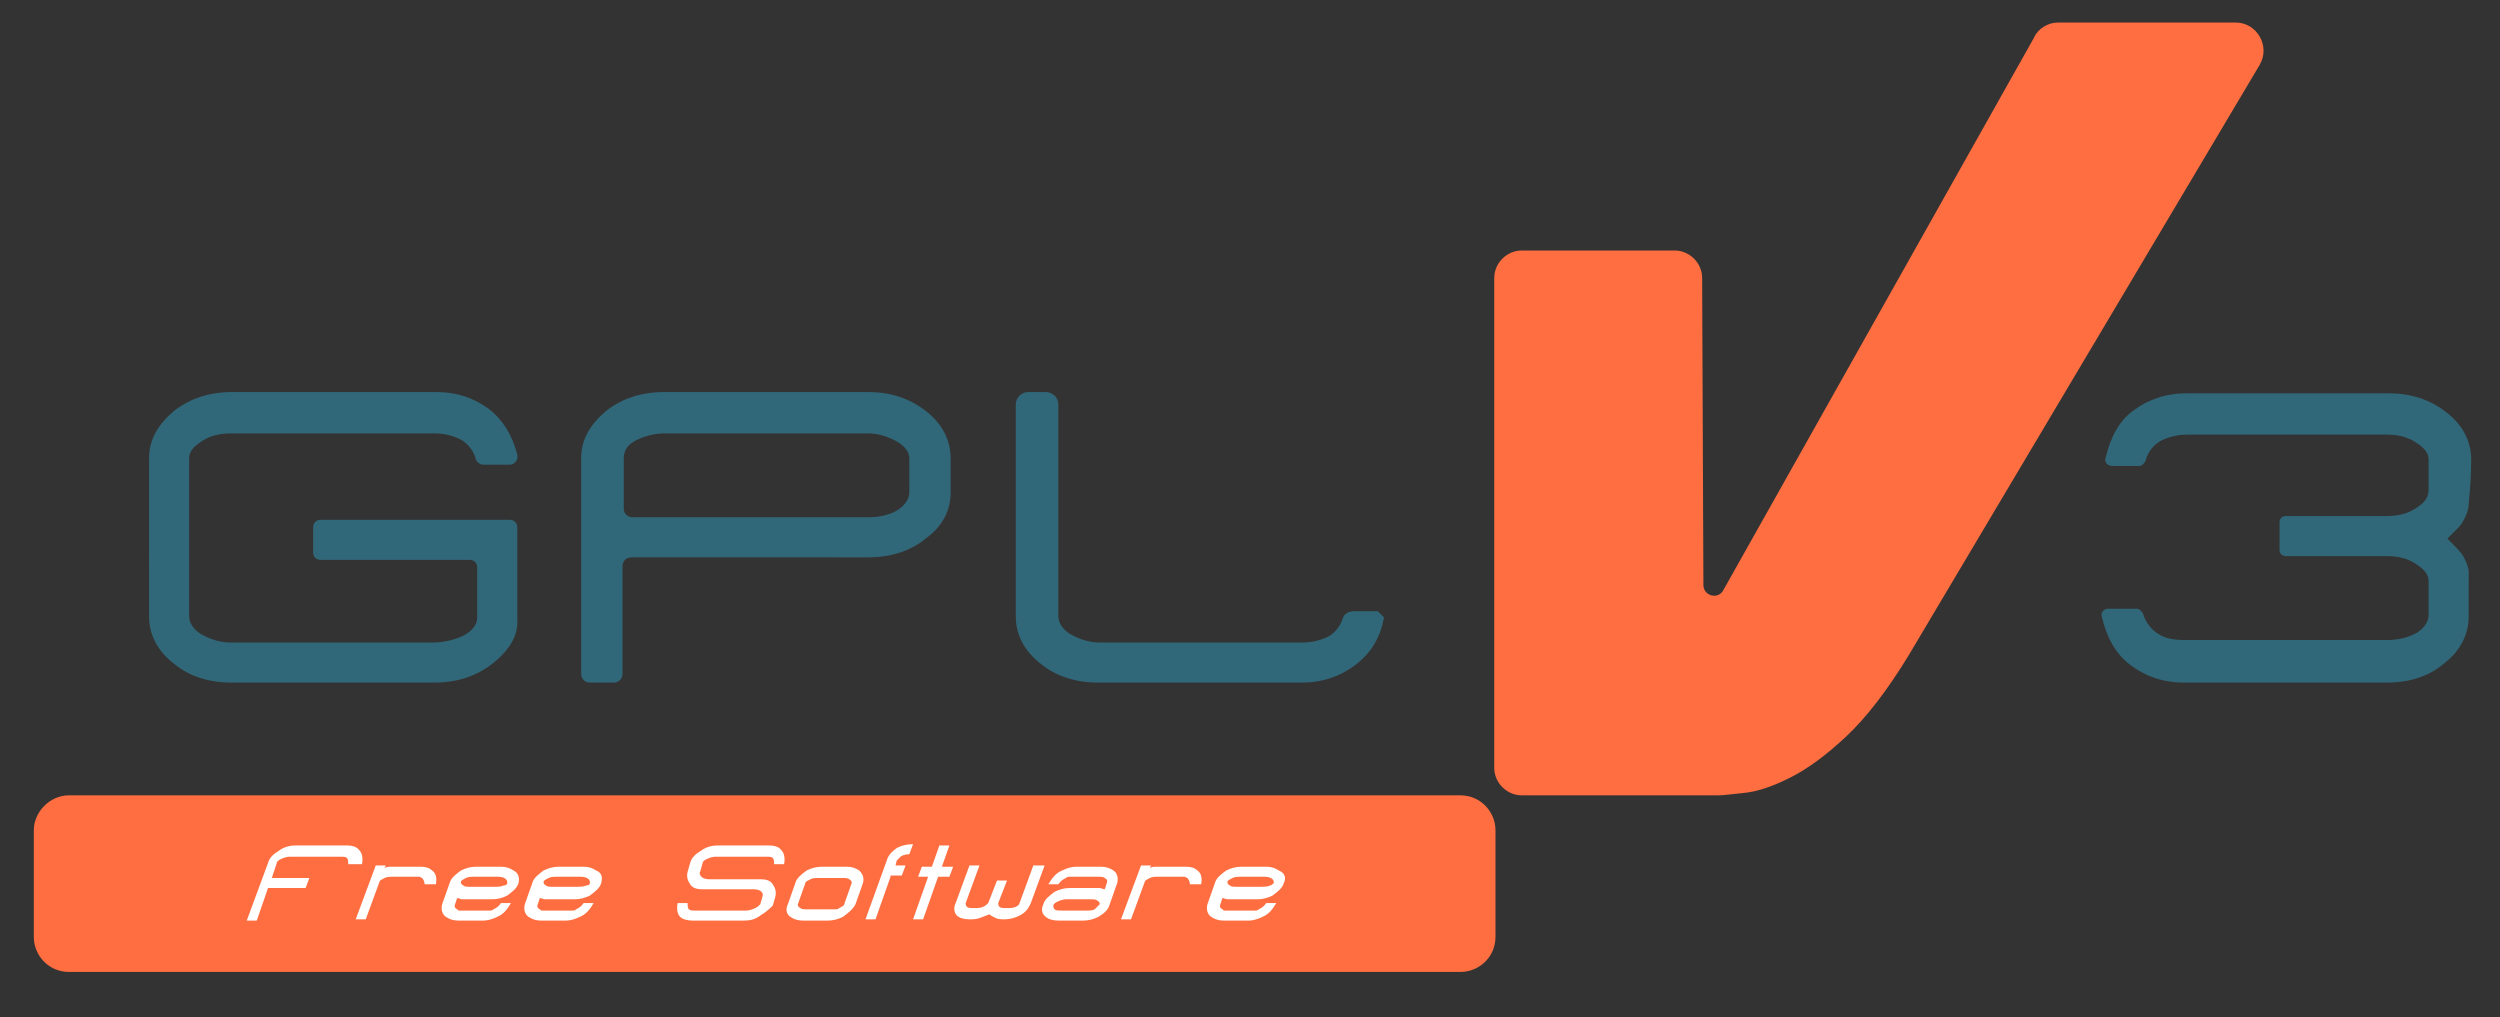 <svg xmlns="http://www.w3.org/2000/svg" id="Capa_1" x="0" y="0" version="1.1" viewBox="0 0 199.6 81.2" style="enable-background:new 0 0 199.6 81.2" xml:space="preserve"><rect x="0" y="0" width="199.6" height="81.2" fill="#333333" stroke="none"/><style type="text/css">.st0{fill:#ff6e40}.st1{fill:#fff}.st2{fill:#316879}</style><g><path d="M164.3,1.8h14.2c1.7,0,2.8,1.9,1.9,3.4l-28,47.1c-1.7,2.8-3.4,5-5,6.5s-3.1,2.6-4.5,3.3s-2.6,1.1-3.6,1.2 c-1,0.1-1.7,0.2-2.1,0.2h-15.7c-1.2,0-2.2-1-2.2-2.2V22.2c0-1.2,1-2.2,2.2-2.2h12.2c1.2,0,2.2,1,2.2,2.2l0.1,24.5 c0,0.9,1.2,1.2,1.6,0.4L162.4,3C162.7,2.3,163.5,1.8,164.3,1.8z" class="st0"/><path d="M5.5,63.5h111.1c1.6,0,2.8,1.3,2.8,2.8v8.5c0,1.6-1.3,2.8-2.8,2.8H5.5c-1.6,0-2.8-1.3-2.8-2.8v-8.5 C2.7,64.8,4,63.5,5.5,63.5z" class="st0"/><path d="M27.8,69c0-0.2,0-0.4-0.1-0.5s-0.3-0.1-0.5-0.1h-4.1c-0.2,0-0.5,0.1-0.7,0.2c-0.2,0.1-0.3,0.2-0.3,0.3 l-0.4,1.2h3l-0.3,0.8h-3l-0.9,2.6h-0.8l1.7-4.6c0.1-0.4,0.4-0.7,0.9-1c0.4-0.3,0.9-0.4,1.3-0.4h4.1c0.4,0,0.8,0.1,1,0.4 c0.2,0.2,0.3,0.6,0.2,1.1H27.8z" class="st1"/><path d="M33.9,70.6c0-0.2-0.1-0.4-0.2-0.5c-0.1,0-0.1-0.1-0.2-0.1s-0.2,0-0.2,0h-2c-0.2,0-0.4,0-0.6,0.1 s-0.4,0.2-0.4,0.3l-1.1,3h-0.8l1.6-4.3h0.8l-0.1,0.2c0.2-0.1,0.3-0.1,0.5-0.1c0.1,0,0.3,0,0.4,0h2c0.4,0,0.7,0.1,0.9,0.3 c0.3,0.2,0.4,0.6,0.3,1.1H33.9z" class="st1"/><path d="M41.4,70.5c-0.1,0.4-0.5,0.7-0.9,1c-0.4,0.2-0.8,0.3-1.2,0.3h-2c-0.1,0-0.3,0-0.4,0c-0.1,0-0.3-0.1-0.4-0.1 l-0.2,0.6c0,0.1,0,0.2,0.2,0.3c0.1,0.1,0.1,0.1,0.2,0.1c0.1,0,0.2,0,0.2,0h2c0.1,0,0.2,0,0.2,0c0.1,0,0.2,0,0.3-0.1 c0.2-0.1,0.4-0.2,0.6-0.5h0.8c-0.3,0.5-0.6,0.9-1.1,1.1c-0.4,0.2-0.8,0.3-1.1,0.3h-2c-0.4,0-0.7-0.1-1-0.3s-0.4-0.6-0.3-1l0.6-1.7 c0.1-0.4,0.5-0.7,0.9-1c0.4-0.2,0.8-0.3,1.2-0.3h2c0.4,0,0.7,0.1,1,0.3C41.4,69.7,41.5,70.1,41.4,70.5z M40.5,70.5 c0-0.1,0-0.2-0.1-0.3S40.1,70,39.8,70h-2c-0.2,0-0.4,0-0.6,0.1s-0.4,0.2-0.4,0.3s0,0.2,0.2,0.3c0.1,0.1,0.3,0.1,0.5,0.1h2 c0.2,0,0.5,0,0.7-0.1C40.4,70.7,40.5,70.6,40.5,70.5z" class="st1"/><path d="M48,70.5c-0.1,0.4-0.5,0.7-0.9,1c-0.4,0.2-0.8,0.3-1.2,0.3h-2c-0.1,0-0.3,0-0.4,0c-0.1,0-0.3-0.1-0.4-0.1 l-0.2,0.6c0,0.1,0,0.2,0.2,0.3c0.1,0.1,0.1,0.1,0.2,0.1c0.1,0,0.2,0,0.2,0h2c0.1,0,0.2,0,0.2,0c0.1,0,0.2,0,0.3-0.1 c0.2-0.1,0.4-0.2,0.6-0.5h0.8c-0.3,0.5-0.6,0.9-1.1,1.1c-0.4,0.2-0.8,0.3-1.1,0.3h-2c-0.4,0-0.7-0.1-1-0.3s-0.4-0.6-0.3-1l0.6-1.7 c0.1-0.4,0.5-0.7,0.9-1c0.4-0.2,0.8-0.3,1.2-0.3h2c0.4,0,0.7,0.1,1,0.3C48.1,69.7,48.1,70.1,48,70.5z M47.1,70.5 c0-0.1,0-0.2-0.1-0.3S46.7,70,46.4,70h-2c-0.2,0-0.4,0-0.6,0.1c-0.2,0.1-0.4,0.2-0.4,0.3s0,0.2,0.2,0.3c0.1,0.1,0.3,0.1,0.5,0.1h2 c0.2,0,0.5,0,0.7-0.1C47,70.7,47.1,70.6,47.1,70.5z" class="st1"/><path d="M60.7,73.1c-0.4,0.3-0.8,0.4-1.3,0.4h-4.1c-0.4,0-0.8-0.1-1-0.3s-0.3-0.6-0.2-1.1h0.8c0,0.2,0,0.4,0.1,0.5 s0.3,0.1,0.5,0.1h4.1c0.2,0,0.5-0.1,0.7-0.2c0.2-0.1,0.3-0.2,0.4-0.3l0.2-0.7c0-0.1,0-0.2-0.1-0.3S60.5,71,60.2,71h-4.1 c-0.5,0-0.8-0.1-1-0.4c-0.2-0.3-0.3-0.6-0.2-1l0.2-0.7c0.1-0.4,0.4-0.7,0.9-1c0.4-0.3,0.9-0.4,1.3-0.4h4.1c0.4,0,0.8,0.1,1,0.4 c0.2,0.2,0.3,0.6,0.2,1.1h-0.8c0-0.2,0-0.4-0.1-0.5s-0.3-0.1-0.5-0.1h-4.1c-0.2,0-0.5,0.1-0.7,0.2c-0.2,0.1-0.3,0.2-0.3,0.3 l-0.2,0.7c-0.1,0.1,0,0.3,0.1,0.4c0.1,0.1,0.3,0.2,0.6,0.2h4.1c0.5,0,0.8,0.1,1,0.4c0.2,0.3,0.3,0.6,0.2,1l-0.2,0.7 C61.5,72.5,61.2,72.8,60.7,73.1z" class="st1"/><path d="M67.3,73.2c-0.4,0.2-0.8,0.3-1.2,0.3h-2c-0.4,0-0.7-0.1-1-0.3s-0.4-0.6-0.2-1l0.6-1.7c0.1-0.4,0.5-0.7,0.9-1 c0.4-0.2,0.8-0.3,1.2-0.3h2c0.4,0,0.7,0.1,1,0.3c0.3,0.3,0.4,0.6,0.3,1l-0.6,1.7C68.1,72.6,67.7,72.9,67.3,73.2z M68,70.5 c0-0.1,0-0.2-0.2-0.3c-0.1-0.1-0.3-0.1-0.5-0.1h-2c-0.2,0-0.4,0-0.6,0.1s-0.4,0.2-0.4,0.3l-0.6,1.7c0,0.1,0,0.2,0.2,0.3 c0.1,0.1,0.3,0.1,0.5,0.1h2c0.1,0,0.2,0,0.3,0c0.1,0,0.2,0,0.3-0.1c0.2-0.1,0.4-0.2,0.4-0.3L68,70.5z" class="st1"/><path d="M71.1,70l-1.2,3.4h-0.8l1.7-4.7c0.1-0.4,0.4-0.7,0.8-1c0.4-0.2,0.8-0.3,1.3-0.3l-0.3,0.8 c-0.3,0-0.6,0.1-0.7,0.2c-0.1,0.1-0.2,0.2-0.3,0.3l-0.1,0.4h0.8L72,69.9h-0.9V70z" class="st1"/><polygon points="74.9 70 73.7 73.4 72.9 73.4 74.1 70 73.3 70 73.6 69.2 74.4 69.2 75 67.5 75.8 67.5 75.2 69.2 76.1 69.2 75.8 70" class="st1"/><path d="M81.4,73.1c-0.4,0.2-0.8,0.3-1.2,0.3c-0.2,0-0.5,0-0.7-0.1S79.1,73.1,79,73c-0.3,0.1-0.5,0.2-0.8,0.3 s-0.5,0.1-0.8,0.1c-0.4,0-0.8-0.1-1-0.3s-0.3-0.6-0.1-1l1.1-3h0.8l-1.1,3c0,0.1,0,0.2,0.1,0.3s0.3,0.1,0.6,0.1c0.2,0,0.5,0,0.7-0.1 s0.3-0.2,0.4-0.3l0.7-1.8h0.8l-0.7,1.8c0,0.1,0,0.2,0.1,0.3s0.3,0.1,0.6,0.1c0.3,0,0.5,0,0.7-0.1s0.3-0.2,0.3-0.3l1.1-3h0.9l-1.1,3 C82.1,72.6,81.8,72.9,81.4,73.1z" class="st1"/><path d="M87.7,73.2c-0.4,0.2-0.8,0.3-1.2,0.3h-2c-0.4,0-0.8-0.1-1-0.3c-0.3-0.2-0.4-0.6-0.2-1c0.1-0.4,0.5-0.7,0.9-1 c0.4-0.2,0.8-0.3,1.2-0.3h2c0.1,0,0.2,0,0.4,0c0.1,0,0.3,0.1,0.4,0.1l0.2-0.6c0-0.1,0-0.2-0.2-0.3C88.1,70,87.9,70,87.7,70h-2 c-0.1,0-0.2,0-0.3,0c-0.1,0-0.2,0-0.3,0.1c-0.2,0.1-0.4,0.2-0.6,0.5h-0.8c0.3-0.5,0.6-0.9,1.1-1.1c0.4-0.2,0.8-0.3,1.1-0.3h2 c0.4,0,0.7,0.1,1,0.3s0.4,0.6,0.3,1l-0.6,1.7C88.5,72.6,88.2,72.9,87.7,73.2z M87.8,72.2c0-0.1,0-0.2-0.2-0.3 c-0.1-0.1-0.3-0.1-0.5-0.1h-2c-0.2,0-0.5,0.1-0.7,0.2c-0.2,0.1-0.3,0.2-0.3,0.3s0,0.2,0.1,0.3s0.3,0.1,0.6,0.1h2 c0.2,0,0.4,0,0.6-0.1C87.6,72.4,87.7,72.3,87.8,72.2z" class="st1"/><path d="M95,70.6c0-0.2-0.1-0.4-0.2-0.5c-0.1,0-0.1-0.1-0.2-0.1s-0.2,0-0.2,0h-2c-0.2,0-0.4,0-0.6,0.1 s-0.4,0.2-0.4,0.3l-1.1,3h-0.8l1.6-4.3h0.8l-0.1,0.2c0.2-0.1,0.3-0.1,0.5-0.1c0.1,0,0.3,0,0.4,0h2c0.4,0,0.7,0.1,0.9,0.3 c0.3,0.2,0.4,0.6,0.3,1.1H95z" class="st1"/><path d="M102.5,70.5c-0.1,0.4-0.5,0.7-0.9,1c-0.4,0.2-0.8,0.3-1.2,0.3h-2c-0.1,0-0.3,0-0.4,0s-0.3-0.1-0.4-0.1 l-0.2,0.6c0,0.1,0,0.2,0.2,0.3c0.1,0.1,0.1,0.1,0.2,0.1s0.2,0,0.2,0h2c0.1,0,0.2,0,0.2,0c0.1,0,0.2,0,0.3-0.1 c0.2-0.1,0.4-0.2,0.6-0.5h0.8c-0.3,0.5-0.6,0.9-1.1,1.1c-0.4,0.2-0.8,0.3-1.1,0.3h-2c-0.4,0-0.7-0.1-1-0.3s-0.4-0.6-0.3-1l0.6-1.7 c0.1-0.4,0.5-0.7,0.9-1c0.4-0.2,0.8-0.3,1.2-0.3h2c0.4,0,0.7,0.1,1,0.3C102.6,69.7,102.7,70.1,102.5,70.5z M101.7,70.5 c0-0.1,0-0.2-0.1-0.3S101.3,70,101,70h-2c-0.2,0-0.4,0-0.6,0.1S98,70.3,98,70.4s0,0.2,0.2,0.3c0.1,0.1,0.3,0.1,0.5,0.1h2 c0.2,0,0.5,0,0.7-0.1C101.5,70.7,101.6,70.6,101.7,70.5z" class="st1"/><path d="M39.3,53c-1.3,1-2.8,1.5-4.7,1.5H18.5c-1.8,0-3.4-0.5-4.6-1.5c-1.3-1-2-2.3-2-3.8V36.6c0-1.5,0.7-2.7,2-3.8 c1.3-1,2.8-1.5,4.7-1.5h16.2c1.7,0,3.1,0.5,4.3,1.4c1,0.8,1.8,2,2.2,3.6c0.1,0.4-0.2,0.8-0.6,0.8h-2.1c-0.3,0-0.5-0.2-0.6-0.4 c-0.2-0.8-0.7-1.3-1.2-1.6c-0.6-0.3-1.3-0.5-2.1-0.5H18.5c-1,0-1.8,0.2-2.5,0.7c-0.6,0.4-0.9,0.8-0.9,1.3v12.6c0,0.5,0.3,1,0.9,1.4 c0.7,0.4,1.5,0.7,2.4,0.7h16.2c0.8,0,1.6-0.2,2.3-0.5c0.8-0.4,1.2-0.9,1.2-1.5v-4c0-0.4-0.3-0.6-0.6-0.6H25.6 c-0.4,0-0.6-0.3-0.6-0.6v-2c0-0.4,0.3-0.6,0.6-0.6h15.1c0.4,0,0.6,0.3,0.6,0.6v7.3C41.4,50.7,40.7,51.9,39.3,53z" class="st2"/><path d="M73.9,43c-1.2,1-2.8,1.5-4.6,1.5H50.4c-0.4,0-0.7,0.3-0.7,0.7v8.6c0,0.4-0.3,0.7-0.7,0.7h-1.9 c-0.4,0-0.7-0.3-0.7-0.7V36.6c0-1.5,0.7-2.7,2-3.8c1.3-1,2.8-1.5,4.7-1.5h16.2c1.8,0,3.3,0.5,4.6,1.5s2,2.3,2,3.8v2.7 C75.9,40.7,75.3,42,73.9,43z M72.6,36.6c0-0.5-0.3-0.9-0.9-1.3c-0.7-0.4-1.5-0.7-2.4-0.7H53.1c-0.8,0-1.6,0.2-2.2,0.5 c-0.7,0.3-1.1,0.8-1.1,1.5v4c0,0.4,0.3,0.7,0.7,0.7h18.8c0.9,0,1.8-0.2,2.4-0.6c0.6-0.4,0.9-0.9,0.9-1.4V36.6z" class="st2"/><path d="M110.5,49.3c-0.3,1.6-1,2.8-2.3,3.8c-1.2,0.9-2.6,1.4-4.3,1.4H87.7c-1.8,0-3.4-0.5-4.6-1.5c-1.3-1-2-2.3-2-3.8 V32.3c0-0.5,0.4-1,1-1h1.4c0.5,0,1,0.4,1,1v16.9c0,0.5,0.3,1,0.9,1.4c0.7,0.4,1.5,0.7,2.4,0.7H104c0.8,0,1.5-0.2,2.1-0.5 c0.5-0.3,0.9-0.8,1.1-1.4c0.1-0.4,0.5-0.6,0.9-0.6h1.9L110.5,49.3z" class="st2"/><path d="M197.1,49.2c0,1.5-0.7,2.8-2,3.8c-1.2,1-2.7,1.5-4.6,1.5h-16.1c-1.7,0-3.1-0.5-4.3-1.4 c-1.2-0.9-1.9-2.2-2.3-3.9c-0.1-0.3,0.2-0.6,0.5-0.6h2.3c0.2,0,0.4,0.2,0.5,0.4c0.2,0.7,0.7,1.3,1.2,1.6c0.6,0.4,1.3,0.5,2.2,0.5 h16.1c0.9,0,1.7-0.2,2.4-0.6c0.6-0.4,0.9-0.9,0.9-1.4v-2.7c0-0.5-0.3-0.9-0.9-1.3c-0.7-0.5-1.5-0.7-2.4-0.7h-8.1 c-0.3,0-0.5-0.2-0.5-0.5v-2.2c0-0.3,0.2-0.5,0.5-0.5h8.1c0.9,0,1.7-0.2,2.4-0.7c0.6-0.4,0.9-0.8,0.9-1.4v-2.4 c0-0.5-0.3-0.9-0.9-1.3c-0.7-0.5-1.5-0.7-2.4-0.7h-16c-0.8,0-1.5,0.2-2.1,0.5c-0.5,0.3-1,0.8-1.2,1.6c-0.1,0.2-0.3,0.4-0.5,0.4 h-2.2c-0.3,0-0.6-0.3-0.5-0.6c0.4-1.7,1.1-3,2.2-3.8c1.2-0.9,2.6-1.4,4.3-1.4h16.1c1.8,0,3.3,0.5,4.6,1.5c1.3,1,2,2.3,2,3.8 c0,1.3-0.1,2.5-0.2,3.5c0,0.5-0.2,1-0.5,1.5c-0.1,0.2-0.3,0.4-0.5,0.6c-0.2,0.2-0.4,0.4-0.7,0.7c0.5,0.5,0.9,0.9,1.2,1.3 c0.3,0.5,0.5,1,0.5,1.4C197.1,46.7,197.1,47.9,197.1,49.2z" class="st2"/></g></svg>